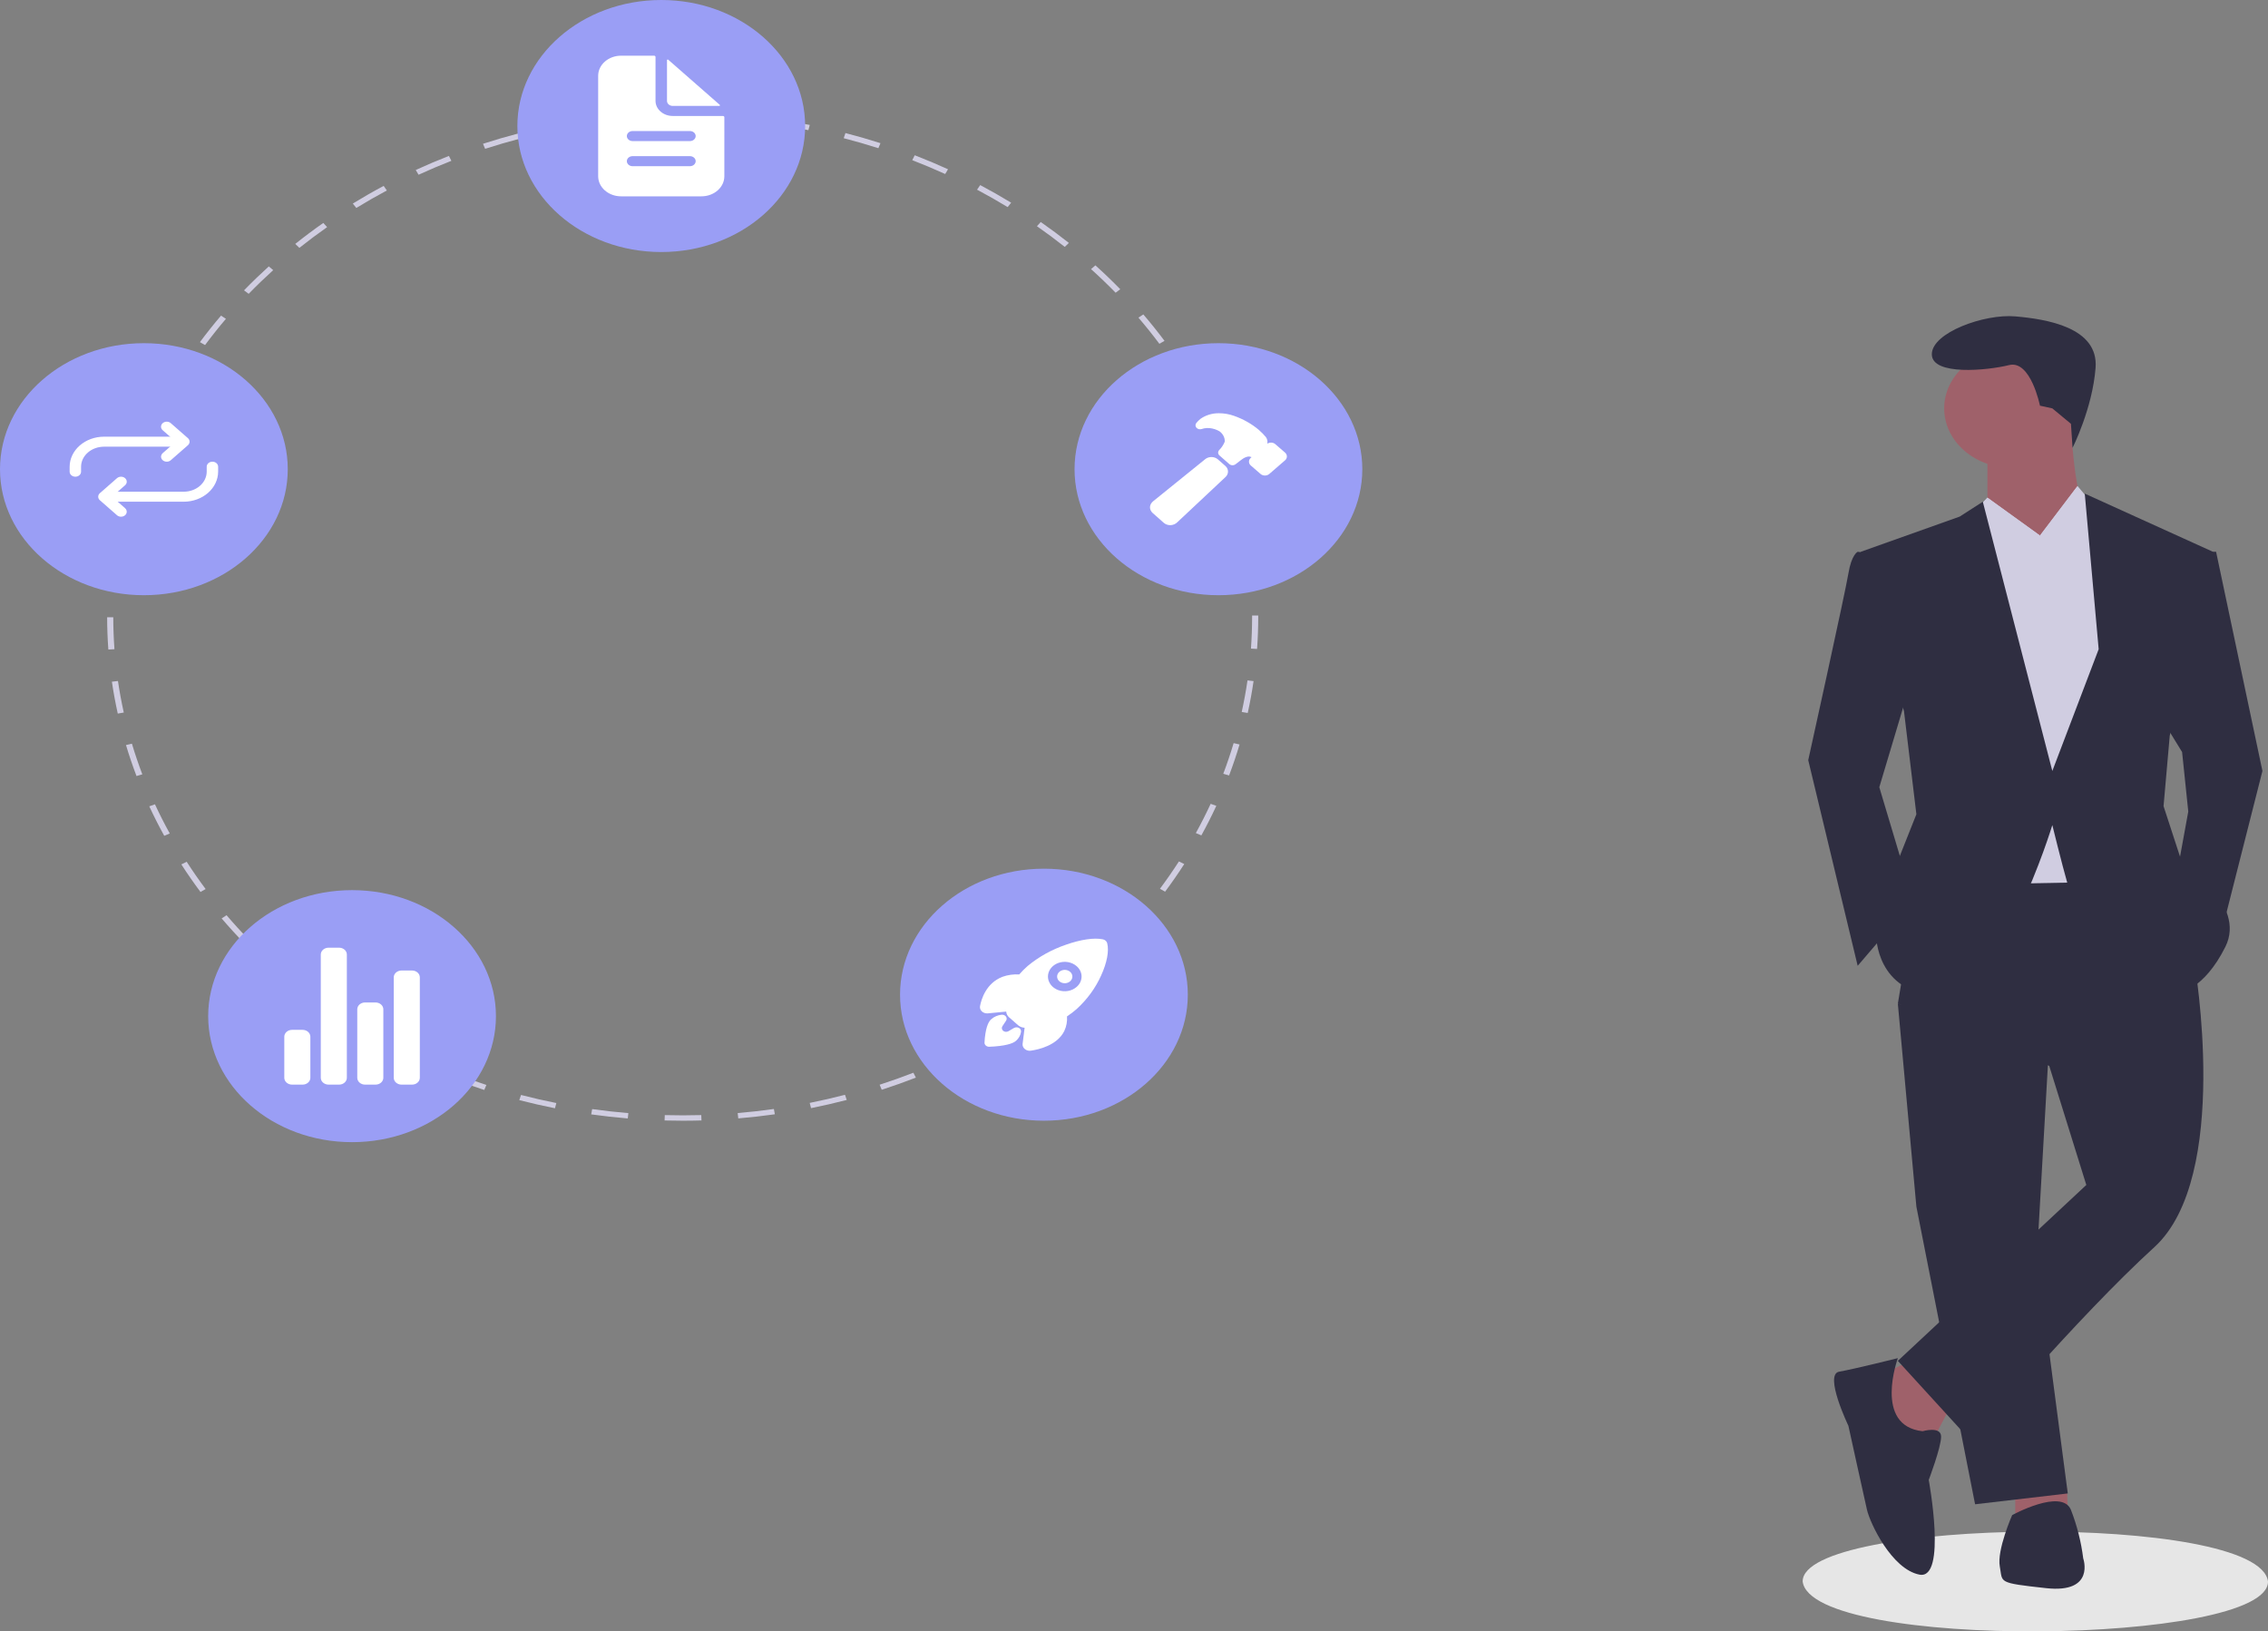 <svg width="506" height="364" viewBox="0 0 506 364" fill="none" xmlns="http://www.w3.org/2000/svg"><rect x="0" y="0" width="506" height="364" fill="#808080" stroke="none"/><path d="M506 352.871c.154 14.181-101.874 15.481-103.817.001-.155-14.18 101.873-15.48 103.817-.001z" fill="#E6E6E6"/><path d="M426.174 303.641l-7.583 3.622 4.826 13.887 7.582.603 4.136-7.848-8.961-10.264zM449.611 331.414v6.64l11.718-.603-.163-5.47-11.555-.567z" fill="#9F616A"/><path d="M423.417 223.945l4.135 45.282 13.098 66.412 20.679-2.415-6.893-52.526 2.758-48.3-33.777-8.453z" fill="#2F2E41"/><path d="M478.562 190.135l-49.631.604-5.514 33.206 33.776 13.886 8.272 26.566-42.048 39.244 16.543 18.113s23.437-27.773 40.67-43.471c17.233-15.698 8.962-63.394 8.962-63.394l-11.03-24.754z" fill="#2F2E41"/><path d="M448.921 104.401c8.376 0 15.166-5.947 15.166-13.282 0-7.336-6.79-13.283-15.166-13.283-8.375 0-15.165 5.947-15.165 13.283 0 7.336 6.79 13.282 15.165 13.282z" fill="#9F616A"/><path d="M443.407 100.175v13.283l10.34 14.49s15.854-10.264 12.408-12.679c-3.447-2.415-4.136-21.131-4.136-21.131l-18.612 6.037z" fill="#9F616A"/><path d="M443.407 111.043l-10.34 10.867 4.136 75.469 32.398-.603 5.515-65.809-6.893-16.906-4.729-5.634-8.369 11.068-11.718-8.452z" fill="#D0CDE1"/><path d="M426.863 150.287l-7.583 25.358 7.583 25.357-12.408 14.491-11.029-45.886s8.272-37.433 8.961-41.659c.69-4.226 2.068-4.83 2.068-4.83l5.515.604 6.893 26.565zM482.009 159.946l4.825 7.85 1.379 13.282-2.757 15.094 9.65 13.887 9.65-38.037-10.339-48.905h-4.137l-8.271 36.829zM423.416 303.037s-9.65 2.415-13.097 3.019c-3.446.604 2.068 12.075 2.068 12.075s3.447 15.698 4.136 18.716c.69 3.019 5.515 13.283 11.719 14.491 6.204 1.207 2.068-21.132 2.068-21.132s2.757-7.245 2.757-9.66-4.136-1.207-4.136-1.207c-11.029-1.208-5.515-16.302-5.515-16.302zM446.164 349.526c.689 3.623-.689 3.623 10.34 4.83 11.029 1.208 8.272-6.641 8.272-6.641-.461-3.7-1.386-7.345-2.757-10.868-2.068-4.83-13.098 1.208-13.098 1.208s-3.446 7.849-2.757 11.471zM462.036 94.559l.36 5.37s4.448-8.81 5.137-17.866c.689-9.056-11.029-10.868-17.922-11.471-6.893-.604-18.612 3.623-18.612 8.453 0 4.83 12.408 3.623 17.233 2.415 4.825-1.208 6.893 9.056 6.893 9.056l2.758.604 4.153 3.44z" fill="#2F2E41"/><path d="M439.338 115.318l4.069-4.275 11.718 8.452-11.718 7.245-4.069-11.422z" fill="#D0CDE1"/><path d="M468.223 114.061l-4.826-5.433-8.272 10.867 10.34 6.642 2.758-12.076z" fill="#D0CDE1"/><path d="M424.795 158.739l2.757 22.943-5.514 13.887-3.447 13.282s0 12.679 13.787 13.283c13.786.604 25.505-38.037 25.505-38.037s2.067 8.453 3.446 13.283 24.816 24.15 24.816 24.15 5.514-.604 10.34-10.264c4.825-9.66-9.651-18.716-9.651-18.716l-4.136-12.679 1.379-15.698 9.65-41.055-28.607-12.981 3.102 34.716-10.339 27.169-15.51-60.074-5.17 3.321-22.058 7.849 9.65 35.621z" fill="#2F2E41"/><path d="M152.368 250.058c-1.363-.009-2.741-.017-4.095-.054l.042-1.196c1.34.037 2.71.053 4.054.054 1.349 0 2.725-.019 4.089-.058l.044 1.195c-1.379.04-2.77.059-4.134.059zm-12.307-.505c-2.719-.225-5.465-.531-8.162-.908l.215-1.181c2.668.373 5.385.675 8.076.899l-.129 1.19zm24.652-.013l-.13-1.19c2.689-.226 5.406-.531 8.074-.908l.217 1.182c-2.697.38-5.443.688-8.161.916zm-40.894-2.26c-2.662-.529-5.341-1.141-7.962-1.819l.387-1.148c2.593.672 5.243 1.277 7.877 1.8l-.302 1.167zm57.133-.03l-.304-1.166c2.641-.527 5.29-1.136 7.875-1.808l.389 1.147c-2.613.68-5.291 1.294-7.96 1.827zm-72.908-4.054c-2.569-.826-5.14-1.736-7.64-2.706l.552-1.093c2.474.958 5.017 1.859 7.559 2.677l-.471 1.122zm88.677-.046l-.472-1.123c2.526-.815 5.06-1.715 7.532-2.676l.554 1.094c-2.499.971-5.06 1.881-7.614 2.705zm-103.74-5.791c-2.418-1.105-4.832-2.297-7.176-3.541l.708-1.024c2.319 1.232 4.707 2.41 7.1 3.504l-.632 1.061zm118.756-.044l-.632-1.06c2.386-1.093 4.77-2.272 7.082-3.502l.71 1.022c-2.338 1.244-4.747 2.435-7.16 3.54zm-132.832-7.434c-2.239-1.369-4.459-2.82-6.597-4.314l.852-.935c2.116 1.478 4.312 2.914 6.527 4.268l-.782.981zm146.881-.042l-.784-.981c2.216-1.356 4.409-2.792 6.519-4.268l.853.935c-2.134 1.492-4.35 2.943-6.588 4.314zm-159.747-8.946c-2.024-1.609-4.015-3.296-5.915-5.012l.981-.833c1.88 1.698 3.849 3.366 5.853 4.96l-.918.885zm172.597-.041l-.919-.886c1.998-1.59 3.966-3.259 5.849-4.961l.98.832c-1.902 1.72-3.891 3.408-5.91 5.015zM54.587 210.551c-1.772-1.82-3.501-3.714-5.137-5.628l1.093-.717c1.619 1.894 3.329 3.767 5.083 5.568l-1.039.777zm195.495-.05l-1.039-.775c1.754-1.803 3.464-3.679 5.083-5.575l1.094.716c-1.637 1.917-3.365 3.813-5.138 5.634zm-205.349-11.48c-1.494-2.005-2.933-4.075-4.274-6.153l1.189-.589c1.327 2.056 2.75 4.104 4.229 6.087l-1.144.655zm215.204-.065l-1.144-.653c1.479-1.987 2.902-4.039 4.23-6.1l1.19.588c-1.342 2.083-2.781 4.157-4.276 6.165zM36.644 186.49c-1.189-2.153-2.312-4.366-3.337-6.578l1.265-.45c1.015 2.187 2.126 4.377 3.302 6.507l-1.23.521zm231.385-.094l-1.23-.519c1.175-2.134 2.286-4.329 3.303-6.527l1.266.448c-1.027 2.222-2.151 4.442-3.339 6.598zM30.456 173.151c-.864-2.273-1.653-4.597-2.346-6.91l1.321-.303c.685 2.287 1.466 4.587 2.321 6.834l-1.296.379zm243.758-.127l-1.297-.376c.85-2.245 1.628-4.546 2.312-6.838l1.322.303c-.692 2.317-1.478 4.642-2.337 6.911zM26.276 159.216c-.522-2.348-.964-4.741-1.313-7.115l1.355-.153c.345 2.349.782 4.717 1.299 7.039l-1.341.229zm252.098-.132l-1.341-.226c.512-2.322.947-4.691 1.289-7.041l1.355.152c-.346 2.375-.785 4.769-1.303 7.115zm-254.2-14.156c-.175-2.384-.266-4.808-.269-7.204l1.366-.001c.003 2.371.092 4.769.266 7.128l-1.363.077zm256.284-.133l-1.364-.076c.17-2.358.256-4.756.256-7.127v-.262h1.366v.258c0 2.4-.087 4.824-.258 7.207zM25.518 130.596l-1.363-.074c.169-2.389.428-4.803.77-7.175l1.355.149c-.339 2.348-.595 4.736-.762 7.1zm253.558-.393c-.178-2.365-.444-4.753-.792-7.096l1.355-.155c.351 2.369.62 4.782.8 7.173l-1.363.078zM27.56 116.455l-1.341-.226c.515-2.348 1.126-4.713 1.813-7.029l1.322.3c-.68 2.292-1.284 4.632-1.794 6.955zm249.415-.385c-.52-2.325-1.134-4.663-1.822-6.95l1.321-.305c.696 2.312 1.316 4.675 1.842 7.024l-1.341.231zM31.657 102.661l-1.297-.375c.858-2.273 1.812-4.554 2.837-6.778l1.267.448c-1.014 2.2-1.959 4.456-2.807 6.705zm241.167-.373c-.858-2.246-1.81-4.495-2.83-6.686l1.265-.452c1.031 2.215 1.994 4.488 2.86 6.758l-1.295.38zM37.759 89.424l-1.231-.519c1.185-2.158 2.466-4.31 3.808-6.398l1.191.587c-1.328 2.066-2.595 4.195-3.767 6.33zm228.925-.326c-1.177-2.124-2.449-4.246-3.783-6.306l1.189-.59c1.348 2.082 2.634 4.227 3.823 6.375l-1.229.522zM45.748 76.991l-1.145-.652c1.49-2.006 3.074-3.996 4.709-5.916l1.095.715c-1.617 1.9-3.185 3.869-4.659 5.854zm212.916-.282c-1.478-1.977-3.05-3.94-4.674-5.835l1.093-.718c1.641 1.915 3.23 3.899 4.724 5.898l-1.143.655zM55.482 65.558l-1.04-.775c1.769-1.823 3.629-3.62 5.528-5.341l.983.831c-1.879 1.703-3.719 3.481-5.47 5.284zM248.9 65.311c-1.756-1.798-3.603-3.571-5.486-5.269l.979-.834c1.904 1.716 3.77 3.507 5.545 5.325l-1.038.778zM66.794 55.306l-.92-.884c2.021-1.613 4.126-3.187 6.256-4.68l.854.934c-2.107 1.477-4.19 3.035-6.19 4.63zm170.76-.217c-2.003-1.588-4.091-3.142-6.208-4.617l.851-.936c2.139 1.491 4.25 3.061 6.274 4.666l-.917.887zM79.497 46.4l-.784-.98c2.235-1.372 4.551-2.699 6.883-3.943l.711 1.022c-2.307 1.231-4.599 2.544-6.81 3.901zm145.316-.191c-2.224-1.356-4.522-2.664-6.832-3.888l.707-1.024c2.335 1.237 4.658 2.559 6.905 3.929l-.78.982zM93.386 38.99l-.634-1.06c2.415-1.109 4.904-2.165 7.398-3.138l.556 1.093c-2.468.962-4.93 2.006-7.319 3.104zm117.491-.164c-2.399-1.094-4.871-2.133-7.348-3.09l.552-1.095c2.503.967 5.002 2.018 7.427 3.123l-.631 1.062zm-102.644-5.624l-.474-1.122c2.561-.83 5.188-1.597 7.806-2.281l.391 1.147c-2.591.676-5.189 1.436-7.723 2.257zm87.734-.136c-2.539-.814-5.14-1.565-7.732-2.232l.386-1.148c2.619.675 5.249 1.435 7.816 2.257l-.47 1.123zm-72.139-3.936l-.305-1.166c2.658-.533 5.375-.998 8.076-1.382l.219 1.181c-2.673.38-5.361.84-7.99 1.367zm56.527-.087c-2.634-.52-5.324-.972-7.995-1.343l.214-1.182c2.7.375 5.419.832 8.082 1.357l-.301 1.167zm-40.464-2.196l-.132-1.191c2.712-.231 5.474-.388 8.21-.468l.045 1.196c-2.707.079-5.44.235-8.123.463zm24.392-.037c-2.687-.22-5.421-.367-8.125-.438l.041-1.196c2.732.071 5.495.22 8.211.442l-.127 1.191z" fill="#D0CDE1"/><path d="M147.53 56.233c17.729 0 32.101-12.588 32.101-28.117C179.631 12.588 165.259 0 147.53 0s-32.102 12.588-32.102 28.117c0 15.528 14.373 28.117 32.102 28.117zM271.837 132.806c17.729 0 32.102-12.588 32.102-28.116 0-15.529-14.373-28.117-32.102-28.117s-32.101 12.588-32.101 28.117c0 15.528 14.372 28.116 32.101 28.116zM232.906 250.058c17.729 0 32.101-12.588 32.101-28.116 0-15.529-14.372-28.117-32.101-28.117s-32.102 12.588-32.102 28.117c0 15.528 14.373 28.116 32.102 28.116zM78.546 254.844c17.729 0 32.101-12.588 32.101-28.116 0-15.529-14.372-28.117-32.101-28.117s-32.101 12.588-32.101 28.117c0 15.528 14.372 28.116 32.101 28.116zM32.101 132.806c17.729 0 32.101-12.588 32.101-28.116 0-15.529-14.372-28.117-32.101-28.117S0 89.161 0 104.69c0 15.528 14.372 28.116 32.101 28.116z" fill="#9A9EF5"/><path d="M161.286 25.875h-11.197c-1.018 0-1.995-.354-2.714-.985-.72-.63-1.125-1.486-1.125-2.378v-9.807c0-.037-.008-.073-.024-.107s-.04-.065-.07-.091c-.029-.026-.065-.047-.103-.061-.039-.014-.081-.021-.123-.021h-7.358c-1.357 0-2.659.472-3.619 1.313-.96.841-1.5 1.981-1.5 3.17v22.416c0 1.189.54 2.329 1.5 3.17.96.841 2.261 1.313 3.619 1.313h17.915c1.358 0 2.66-.472 3.62-1.313s1.499-1.981 1.499-3.17V26.155c0-.037-.008-.073-.024-.107s-.04-.065-.07-.091c-.029-.026-.065-.047-.103-.061-.039-.014-.081-.021-.123-.021zm-7.358 11.208h-12.797c-.339 0-.664-.118-.904-.328s-.375-.495-.375-.792c0-.297.135-.582.375-.793.24-.21.565-.328.904-.328h12.797c.34 0 .665.118.905.328s.375.495.375.793c0 .297-.135.582-.375.792-.24.21-.565.328-.905.328zm0-5.604h-12.797c-.339 0-.664-.118-.904-.328s-.375-.495-.375-.792c0-.297.135-.582.375-.793.24-.21.565-.328.904-.328h12.797c.34 0 .665.118.905.328s.375.495.375.793c0 .297-.135.582-.375.792-.24.21-.565.328-.905.328z" fill="#fff"/><path d="M160.584 23.395l-11.502-10.074c-.022-.019-.051-.033-.082-.038-.031-.005-.063-.003-.092.008-.029.011-.054.028-.071.051-.018.023-.028.05-.028.077v9.093c0 .297.135.582.375.792.24.21.566.328.905.328h10.382c.032-0.0.062-.008.089-.024.026-.015.046-.037.058-.063.012-.025.016-.054.009-.081-.006-.027-.021-.052-.043-.072v0zM237.549 216.403c-.394 0-.775.12-1.079.339-.304.219-.512.523-.589.861-.076.338-.017.689.169.993.186.304.486.542.85.674.363.132.768.149 1.144.049.377-.1.702-.312.921-.599.218-.286.317-.631.278-.974-.039-.343-.212-.663-.491-.907-.158-.138-.345-.248-.552-.323-.206-.075-.428-.113-.651-.113z" fill="#fff"/><path d="M247.02 210.444v-.005c-.054-.207-.173-.396-.343-.547-.171-.151-.386-.257-.621-.307-1.9-.406-4.888.027-8.199 1.188-3.185 1.084-6.098 2.7-8.579 4.758-.677.59-1.306 1.221-1.883 1.889-1.274-.077-2.551.102-3.733.525-3.681 1.419-4.732 5.049-5.012 6.54-.04.212-.024.429.047.634.071.206.195.394.362.551.168.156.375.277.604.352.23.076.476.104.72.082h.009l4.099-.392c.006.046.011.087.016.126.052.438.275.846.631 1.157l2.001 1.753c.354.312.82.508 1.32.554l.137.012-.446 3.587v.007c-.022.182-.002.367.057.542.06.176.159.34.291.482.132.142.295.26.479.347.184.088.386.142.594.161.049.004.098.007.147.007.089 0 .177-.006.265-.019 1.711-.241 5.854-1.15 7.47-4.391.478-1.032.684-2.146.602-3.257.765-.504 1.488-1.055 2.164-1.65 2.348-2.152 4.195-4.684 5.438-7.454 1.318-2.867 1.815-5.504 1.363-7.232zm-6.824 9.764c-.524.459-1.191.772-1.918.899-.726.126-1.479.062-2.164-.186s-1.27-.668-1.682-1.208c-.412-.539-.632-1.174-.632-1.822-.001-.649.219-1.284.63-1.824.411-.539.996-.96 1.68-1.209.685-.248 1.438-.314 2.165-.187.726.126 1.394.438 1.918.897l.003.002c.702.606 1.101 1.431 1.108 2.294.008.863-.377 1.694-1.068 2.309l-.04.035z" fill="#fff"/><path d="M226.909 229.224c-.246-.027-.496.026-.701.149-.407.244-.816.485-1.229.72-.18.101-.393.147-.605.129-.212-.018-.412-.097-.566-.226-.154-.129-.255-.299-.285-.484-.031-.185.011-.374.117-.535l.774-1.173c.111-.142.173-.308.178-.48.005-.172-.046-.341-.148-.488-.102-.147-.25-.265-.427-.34-.177-.075-.374-.103-.569-.082-.859.095-1.658.438-2.271.974-.233.205-.943.827-1.324 3.197-.109.681-.178 1.366-.206 2.053-.003.117.02.234.068.343.048.11.12.21.212.295.093.085.203.153.325.201.123.048.255.074.389.077h.052c.784-.024 1.567-.084 2.345-.179 2.707-.335 3.417-.956 3.651-1.161.615-.537 1.006-1.24 1.108-1.995.033-.235-.042-.472-.209-.659-.166-.186-.41-.307-.679-.336zM67.498 242.006h-2.326c-.463 0-.906-.161-1.234-.447-.327-.287-.511-.675-.511-1.081v-9.167c0-.405.184-.794.511-1.08.327-.287.771-.448 1.234-.448h2.326c.463 0 .906.161 1.234.448.327.286.511.675.511 1.08v9.167c0 .406-.184.794-.511 1.081-.327.286-.771.447-1.234.447zM83.779 242.006h-2.326c-.463 0-.906-.161-1.234-.447-.327-.287-.511-.675-.511-1.081V225.2c0-.405.184-.794.511-1.081.327-.286.771-.447 1.234-.447h2.326c.463 0 .906.161 1.234.447.327.287.511.676.511 1.081v15.278c0 .406-.184.794-.511 1.081-.327.286-.771.447-1.234.447zM91.92 242.006h-2.326c-.463 0-.906-.161-1.234-.447-.327-.287-.511-.675-.511-1.081V218.07c0-.405.184-.794.511-1.081.327-.286.771-.447 1.234-.447h2.326c.463 0 .906.161 1.234.447.327.287.511.676.511 1.081v22.408c0 .406-.184.794-.511 1.081-.327.286-.771.447-1.234.447zM75.639 242.006h-2.326c-.463 0-.906-.161-1.234-.447-.327-.287-.511-.675-.511-1.081v-27.501c0-.405.184-.794.511-1.08.327-.287.771-.448 1.234-.448h2.326c.463 0 .906.161 1.234.448.327.286.511.675.511 1.08v27.501c0 .201-.045.4-.133.585-.088.185-.216.354-.378.496-.162.142-.354.254-.566.331-.212.077-.438.116-.667.116zM273.375 103.953l-1.661-1.456c-.381-.333-.897-.521-1.435-.522-.539-.002-1.056.184-1.438.516l-11.553 9.338c-.424.329-.684.791-.723 1.285-.012.246.034.492.135.721.101.23.254.439.452.614l2.482 2.198.004.004c.384.335.903.523 1.444.525h.075c.281-.014.555-.076.808-.183s.48-.256.667-.44l10.736-10.072c.384-.334.601-.786.603-1.259.002-.474-.21-.928-.59-1.264l-.006-.005zM286.73 101.011l-.02-.018-2.181-1.891c-.128-.112-.28-.2-.446-.26-.167-.06-.346-.09-.527-.089-.292 0-.577.081-.814.231 0-.024.004-.047.006-.068.088-.488-.029-.988-.331-1.406-.48-.567-1.008-1.103-1.578-1.602l-.005-.004c-1.594-1.34-3.468-2.398-5.519-3.118-1.072-.385-2.22-.583-3.378-.583-1.5-.012-2.958.435-4.121 1.264-.331.277-.633.58-.903.904-.128.155-.196.343-.193.535.003.192.076.378.21.53.133.152.319.263.53.316.211.052.435.044.64-.025.179-.058.361-.107.546-.147.386-.071.782-.093 1.175-.064.814.074 1.595.325 2.271.73.379.28.681.631.882 1.028.201.397.297.828.28 1.262-.283.705-.714 1.357-1.273 1.922-.149.172-.221.385-.204.6.017.215.122.418.296.57l2.19 1.918c.184.162.432.256.693.262.26.007.513-.075.708-.227.619-.484 1.562-1.215 1.892-1.394.281-.165.6-.275.935-.323.25-.021.5.025.719.133.001.009 0 .019-.004.028-.003.009-.009.018-.016.025l-.116.096-.019.016c-.257.224-.402.529-.403.847-.001.319.143.624.399.849l.007.006 2.181 1.89c.127.112.279.2.446.26.167.06.346.09.526.089.362 0 .71-.124.969-.346l3.532-3.056c.012-.01.024-.021.035-.032.237-.228.367-.526.364-.834-.003-.307-.14-.603-.381-.826zM37.198 103.015c-.252 0-.498-.065-.708-.188-.21-.122-.373-.297-.469-.501-.097-.203-.122-.428-.072-.644.049-.217.171-.416.349-.572l2.921-2.559-2.921-2.559c-.239-.209-.373-.493-.373-.789 0-.296.134-.58.373-.789.239-.209.563-.327.901-.327.338 0 .662.118.901.327l3.823 3.348c.118.104.212.227.276.362.064.135.097.281.097.427 0 .146-.033.292-.097.427-.064.135-.158.259-.276.362l-3.823 3.349c-.118.103-.259.186-.413.242-.155.056-.32.085-.488.084z" fill="#fff"/><path d="M16.811 106.364c-.167 0-.333-.029-.488-.085-.155-.056-.295-.139-.413-.242-.118-.104-.212-.227-.276-.362-.064-.136-.097-.281-.097-.427v-1.116c.01-1.773.818-3.471 2.249-4.725 1.431-1.254 3.369-1.962 5.393-1.972h16.569c.338 0 .662.118.901.327.239.209.373.493.373.789s-.134.58-.373.789c-.239.209-.563.327-.901.327H23.182c-1.35.007-2.642.48-3.596 1.317-.954.836-1.493 1.968-1.5 3.151v1.113c0 .146-.033.291-.097.427-.064.135-.158.258-.276.362-.118.103-.259.186-.413.242-.155.056-.32.085-.488.085zM27.005 115.292c-.167 0-.333-.029-.488-.085-.155-.056-.295-.138-.413-.242l-3.823-3.348c-.118-.104-.212-.227-.276-.362-.064-.136-.097-.281-.097-.427 0-.147.033-.292.097-.427.064-.136.158-.259.276-.362l3.823-3.349c.239-.209.563-.326.901-.326.338 0 .662.118.9.327.239.209.373.493.373.789 0.0.296-.134.579-.372.789l-2.922 2.559 2.922 2.559c.178.156.299.355.349.571.049.217.024.441-.072.645-.097.204-.26.378-.469.501-.209.122-.456.188-.708.188z" fill="#fff"/><path d="M24.456 111.944c-.338 0-.662-.118-.901-.327-.239-.209-.373-.493-.373-.789 0-.296.134-.58.373-.789.239-.21.563-.327.901-.327h16.565c1.35-.007 2.642-.48 3.597-1.317.954-.836 1.493-1.968 1.5-3.151v-1.113c0-.295.134-.579.373-.789.239-.209.563-.327.901-.327.338 0 .662.118.901.327.239.21.373.494.373.789v1.117c-.01 1.772-.818 3.47-2.249 4.724-1.431 1.253-3.369 1.962-5.393 1.972H24.456z" fill="#fff"/></svg>